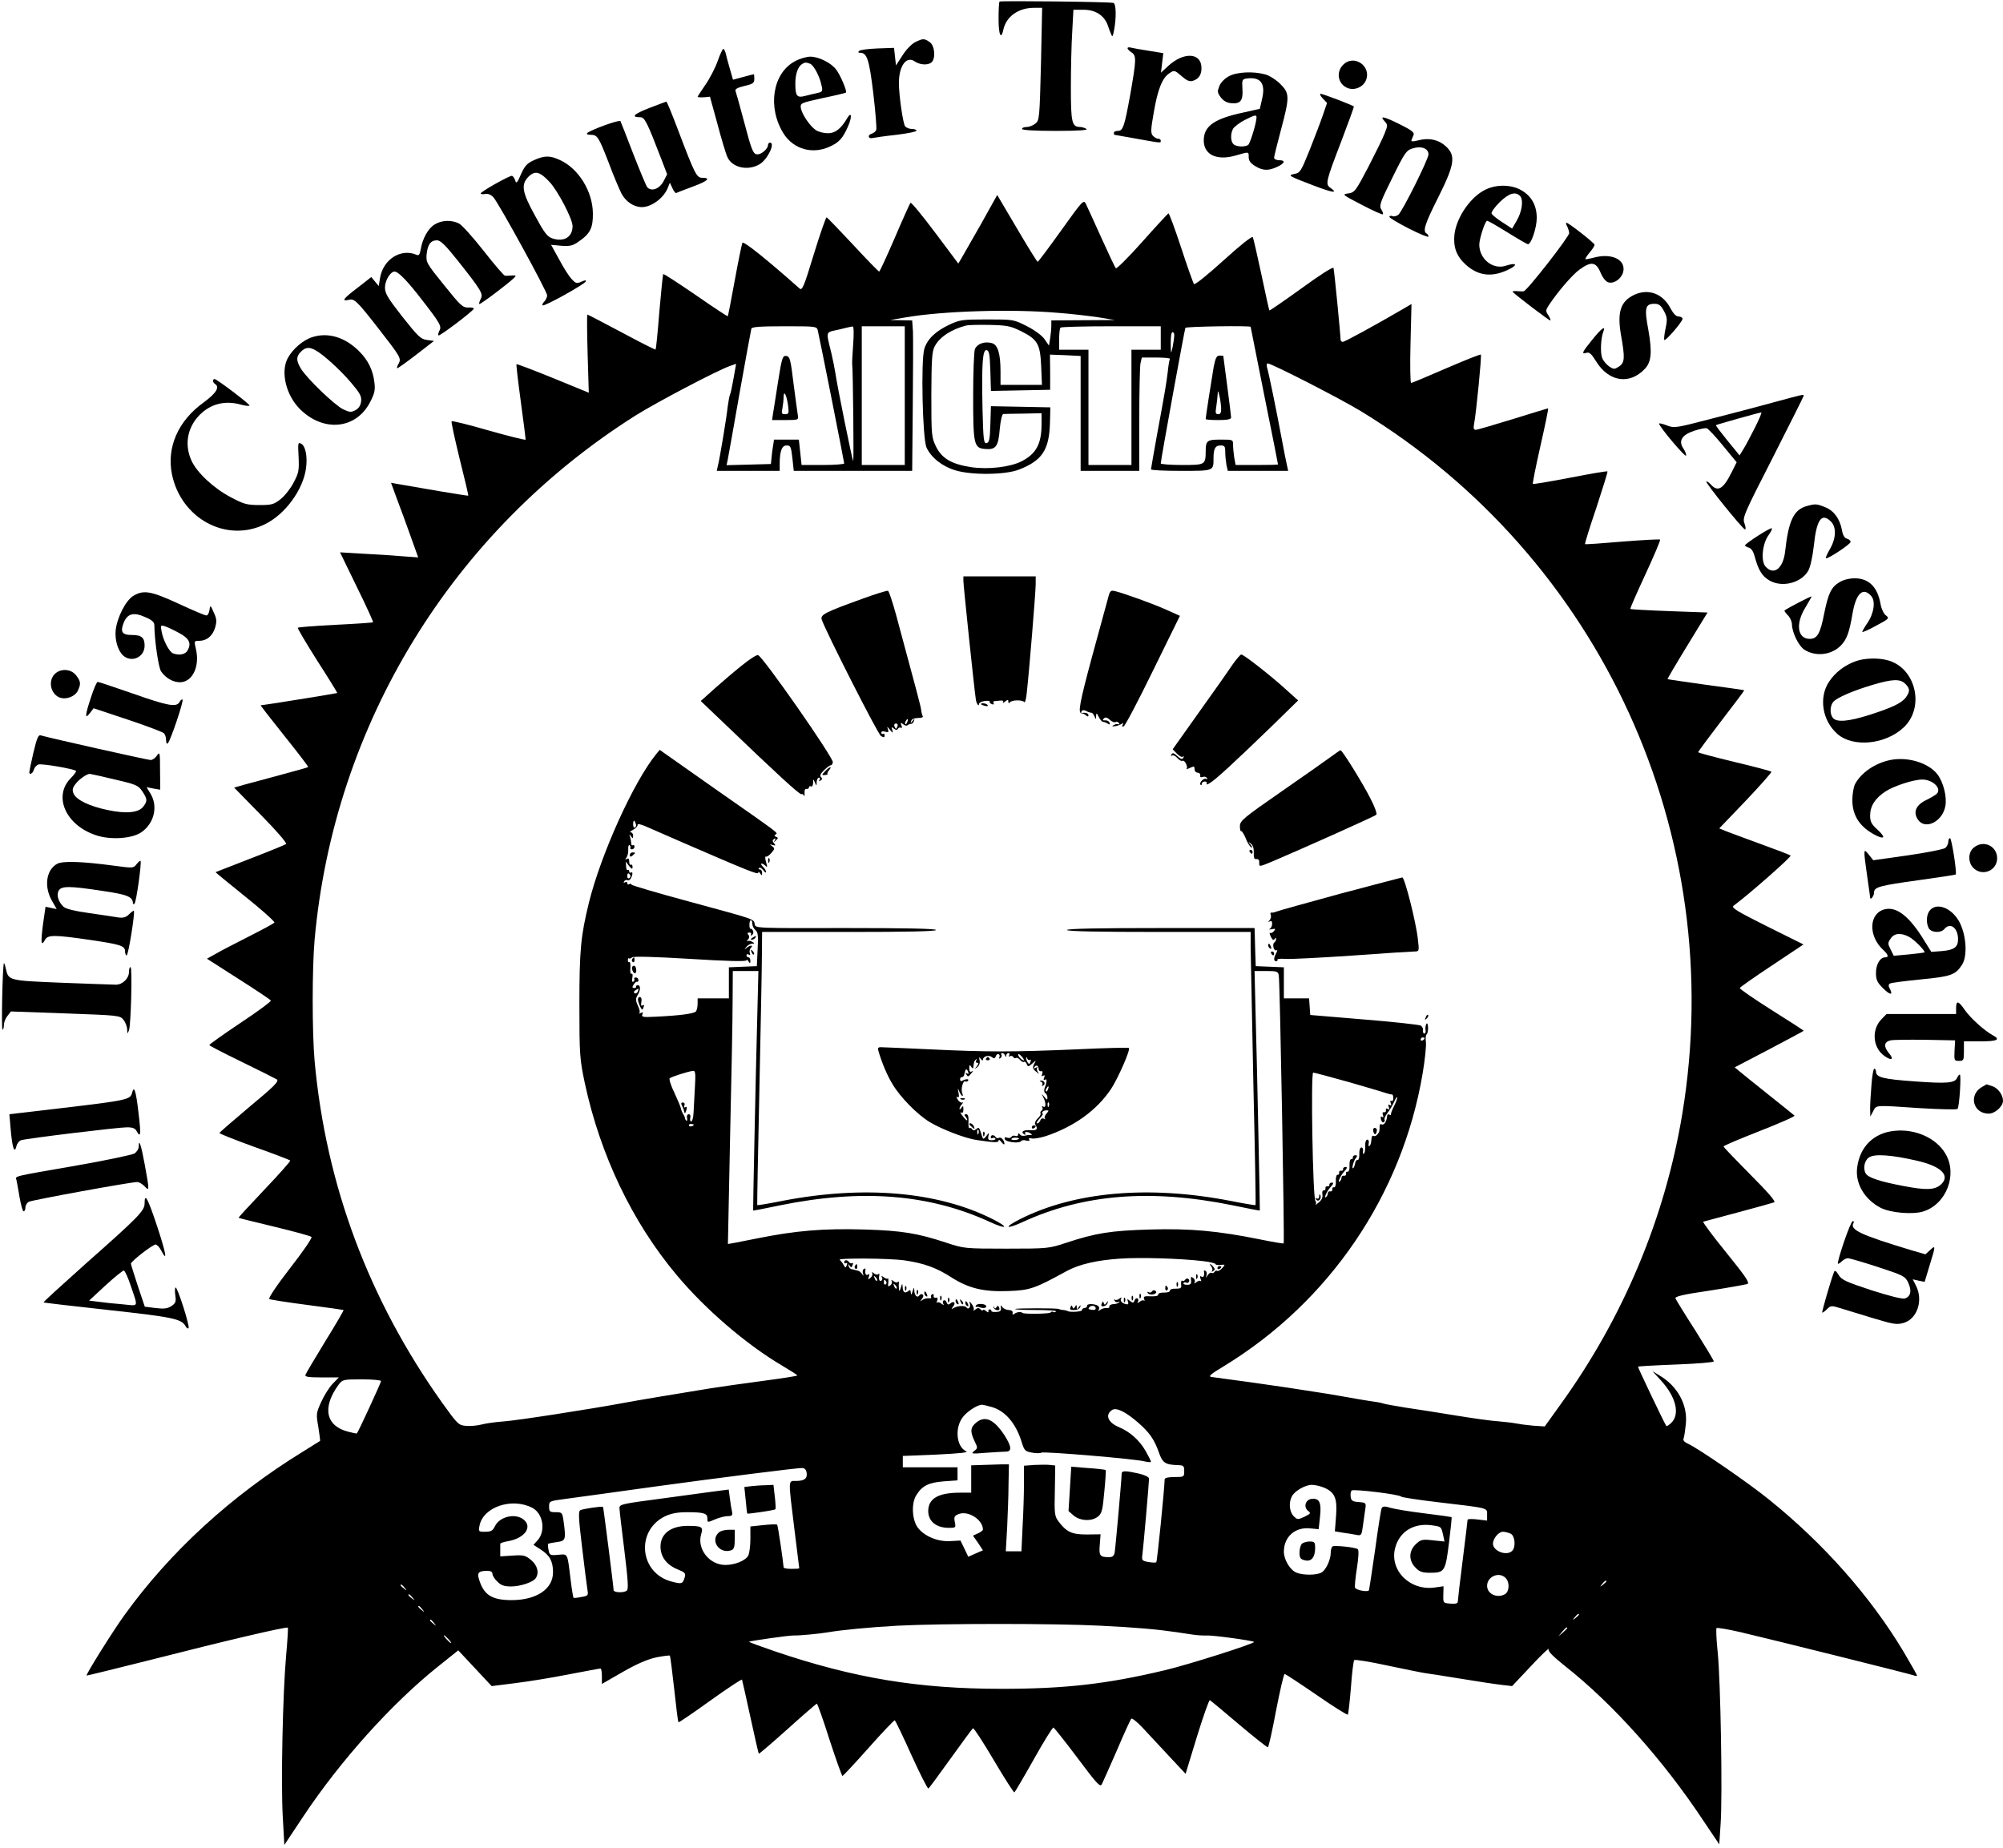 <?xml version="1.0" standalone="no"?>
<!DOCTYPE svg PUBLIC "-//W3C//DTD SVG 20010904//EN"
 "http://www.w3.org/TR/2001/REC-SVG-20010904/DTD/svg10.dtd">
<svg version="1.0" xmlns="http://www.w3.org/2000/svg"
 width="1025pt" height="946pt" viewBox="0 0 1025 946"
 preserveAspectRatio="xMidYMid meet">

<g transform="translate(0,946) scale(0.1,-0.1)"
fill="#000000" stroke="none">
<path d="M5115 9452 c-3 -3 -5 -43 -5 -89 0 -83 13 -110 25 -53 15 66 77 110
156 110 l42 0 -6 -287 c-7 -277 -8 -289 -28 -305 -12 -10 -32 -18 -45 -18 -13
0 -24 -4 -24 -10 0 -6 64 -10 173 -10 115 0 167 4 157 10 -8 5 -23 10 -32 10
-43 0 -48 23 -48 203 0 95 3 223 7 285 l6 112 53 0 c59 0 103 -28 122 -77 5
-16 13 -37 18 -48 6 -16 9 -13 15 20 12 63 11 135 -3 140 -20 6 -577 12 -583
7z"/>
<path d="M4683 9244 c-18 -9 -47 -39 -65 -68 l-33 -51 -5 45 -5 45 -85 -3
c-47 -2 -89 -7 -94 -13 -6 -6 -4 -9 5 -9 36 0 47 -34 68 -208 11 -94 18 -179
15 -187 -3 -8 -14 -17 -25 -20 -23 -8 -14 -28 9 -21 10 2 63 10 120 16 56 7
102 16 102 21 0 5 -11 9 -24 9 -13 0 -28 6 -34 13 -11 14 -32 158 -32 222 0
89 39 141 82 110 27 -18 69 -20 86 -3 21 21 15 85 -10 102 -28 20 -35 20 -75
0z"/>
<path d="M5770 9213 c0 -4 9 -14 20 -21 26 -16 25 -37 -5 -210 -31 -171 -38
-192 -65 -192 -11 0 -20 -4 -20 -10 0 -5 1 -10 3 -10 2 0 53 -9 113 -20 128
-23 124 -23 124 -10 0 6 -6 10 -14 10 -7 0 -19 7 -27 16 -11 13 -10 33 5 117
20 119 44 179 80 202 25 17 27 16 62 -14 26 -23 41 -30 57 -25 33 9 48 35 45
74 -6 71 -92 73 -168 4 l-39 -36 6 50 6 50 -74 12 c-41 6 -82 14 -91 16 -10 3
-18 2 -18 -3z"/>
<path d="M3672 9146 c-13 -36 -41 -90 -63 -121 -21 -31 -39 -58 -39 -60 0 -3
14 -4 32 -3 l31 3 38 -138 c20 -76 43 -152 50 -168 23 -57 106 -76 167 -39 41
25 81 110 52 110 -5 0 -10 -6 -10 -13 0 -18 -33 -47 -53 -47 -23 0 -30 17 -71
173 -20 75 -39 143 -42 151 -4 10 9 17 45 26 44 10 51 15 51 36 0 13 -1 24 -2
24 -2 0 -26 -6 -55 -14 l-52 -14 -15 52 c-8 28 -18 63 -21 79 -4 15 -10 27
-14 27 -3 0 -17 -29 -29 -64z"/>
<path d="M4069 9147 c-116 -61 -143 -237 -59 -371 51 -80 147 -107 235 -67 49
22 68 43 95 105 21 47 18 79 -4 42 -32 -55 -62 -78 -99 -78 -21 0 -49 7 -62
16 -31 21 -73 83 -77 115 -3 23 2 25 112 49 63 13 117 26 119 28 7 6 -29 92
-51 119 -26 34 -89 65 -131 65 -19 0 -54 -10 -78 -23z m76 -13 c19 -7 50 -65
59 -111 7 -30 5 -33 -21 -39 -15 -3 -44 -10 -63 -15 -42 -11 -50 -1 -50 64 0
48 13 85 34 99 14 9 20 10 41 2z"/>
<path d="M6872 9127 c-37 -39 -24 -99 25 -118 36 -13 78 5 93 40 30 74 -64
136 -118 78z"/>
<path d="M6289 9070 c-21 -11 -42 -32 -49 -50 -11 -28 -11 -34 7 -58 13 -18
31 -28 52 -30 48 -5 63 12 59 72 -3 47 -1 51 21 54 71 10 98 -24 80 -102 l-12
-53 -80 -18 c-153 -32 -207 -70 -207 -144 0 -73 67 -105 163 -77 70 20 67 21
67 -9 0 -18 10 -31 33 -45 39 -24 68 -25 113 -4 40 19 44 34 9 34 -14 0 -25 6
-25 13 0 6 16 71 35 142 45 169 45 187 -3 235 -21 21 -55 43 -77 49 -61 17
-145 13 -186 -9z m141 -211 c0 -27 -33 -135 -43 -141 -18 -12 -62 -9 -75 4
-15 15 -16 53 -2 79 6 10 32 30 58 44 54 27 62 29 62 14z"/>
<path d="M6769 8956 l22 -23 -22 -64 c-12 -35 -43 -116 -68 -179 -43 -106 -48
-115 -76 -120 -37 -7 -33 -10 93 -58 99 -38 133 -44 91 -14 -28 19 -25 31 56
242 36 95 65 174 63 175 -7 7 -159 65 -170 65 -6 0 -1 -11 11 -24z"/>
<path d="M3322 8907 c-79 -31 -95 -47 -46 -47 23 0 34 -21 110 -219 l28 -73
-19 -37 c-22 -39 -62 -53 -83 -29 -6 8 -38 85 -72 172 -33 87 -63 162 -65 166
-5 9 -153 -45 -170 -61 -5 -5 1 -9 17 -9 35 0 41 -9 93 -143 24 -65 54 -135
65 -157 22 -42 63 -70 105 -70 50 0 113 48 133 100 l10 25 13 -28 c7 -15 15
-26 19 -25 3 2 40 16 83 32 79 29 97 46 51 46 -29 0 -38 17 -125 247 -30 79
-56 143 -59 143 -3 -1 -42 -15 -88 -33z"/>
<path d="M7085 8840 c17 -19 17 -22 1 -62 -9 -24 -47 -101 -84 -173 -65 -124
-70 -130 -102 -135 -34 -5 -32 -6 68 -58 57 -30 106 -52 109 -49 2 3 -1 14 -9
26 -11 18 -5 36 57 161 65 132 72 141 106 151 43 13 79 -1 79 -31 0 -25 -133
-291 -154 -309 -9 -7 -23 -11 -31 -7 -8 3 -15 1 -15 -4 0 -5 45 -32 100 -60
55 -28 100 -46 100 -41 0 6 -4 13 -10 16 -20 12 -9 48 60 185 84 168 91 213
39 261 -37 34 -85 45 -140 31 -30 -8 -39 -7 -36 1 3 7 8 19 11 27 5 12 -13 25
-69 53 -85 42 -107 46 -80 17z"/>
<path d="M2732 8640 c-35 -16 -47 -29 -66 -72 -20 -46 -24 -50 -30 -30 -4 12
-12 22 -17 22 -15 0 -159 -81 -159 -90 0 -4 10 -5 23 -3 14 3 29 -3 42 -17 28
-31 275 -482 275 -502 0 -9 -7 -23 -15 -32 -8 -8 -12 -17 -8 -19 10 -6 217
109 221 123 3 7 -6 6 -23 -2 -23 -10 -29 -9 -49 13 -13 13 -42 58 -64 100
l-42 76 53 -5 c42 -3 58 0 86 20 61 41 76 71 75 146 -1 113 -74 230 -169 273
-51 24 -80 23 -133 -1z m81 -112 c43 -47 117 -189 117 -225 0 -57 -44 -83
-104 -63 -26 9 -41 29 -88 116 -67 121 -73 160 -33 200 33 32 58 26 108 -28z"/>
<path d="M7605 8491 c-77 -35 -151 -141 -162 -230 -7 -65 10 -112 57 -155 66
-60 138 -67 225 -23 45 23 33 34 -19 17 -66 -22 -136 34 -136 108 0 30 30 122
40 122 5 0 52 -27 105 -60 53 -33 100 -60 104 -60 17 0 45 85 45 134 0 65 -27
113 -80 143 -49 28 -123 30 -179 4z m175 -36 c17 -21 8 -81 -20 -127 l-22 -38
-51 33 c-28 18 -52 38 -54 44 -3 7 16 33 41 58 48 47 83 57 106 30z"/>
<path d="M5020 8313 c-46 -81 -91 -160 -100 -175 l-16 -27 -119 159 c-66 88
-122 156 -126 152 -3 -4 -40 -85 -80 -179 -41 -95 -77 -173 -80 -173 -3 0 -64
62 -134 138 -70 75 -131 138 -135 140 -3 1 -33 -83 -65 -188 -52 -171 -60
-189 -74 -176 -167 148 -286 244 -292 233 -3 -6 -21 -93 -39 -192 -18 -99 -34
-182 -36 -184 -1 -1 -75 47 -164 109 -89 61 -164 110 -166 107 -2 -2 -11 -89
-20 -193 -8 -104 -17 -191 -19 -193 -2 -2 -81 38 -174 88 -94 50 -173 91 -175
91 -3 0 -2 -90 1 -200 l6 -200 -183 75 c-101 41 -185 73 -187 71 -2 -2 8 -88
22 -191 14 -103 25 -191 25 -195 0 -4 -84 17 -187 46 -103 30 -189 51 -192 48
-3 -3 16 -89 41 -192 26 -103 46 -188 44 -189 -2 -2 -251 40 -368 61 l-27 5
30 -82 c17 -45 49 -131 70 -191 l39 -109 -82 6 c-46 4 -136 10 -201 13 l-117
7 86 -177 c48 -97 85 -179 83 -181 -2 -2 -89 -8 -192 -13 -103 -5 -190 -12
-193 -15 -3 -2 42 -78 99 -168 58 -90 104 -165 103 -166 -2 -2 -381 -63 -392
-63 -2 0 52 -70 121 -156 69 -86 124 -158 122 -160 -1 -2 -63 -19 -137 -39
-74 -20 -159 -43 -189 -51 l-53 -15 137 -140 c80 -81 134 -144 129 -149 -5 -4
-88 -38 -184 -75 -96 -38 -176 -68 -177 -69 -1 -1 68 -57 152 -125 85 -68 152
-128 149 -133 -3 -5 -63 -37 -132 -72 -70 -35 -146 -75 -170 -89 l-43 -24 161
-103 c88 -56 163 -106 166 -111 2 -5 -67 -56 -156 -115 -88 -59 -160 -110
-159 -113 0 -3 75 -42 166 -86 91 -44 172 -85 180 -90 12 -9 -16 -37 -139
-139 -84 -71 -154 -131 -155 -135 -2 -3 79 -35 178 -71 99 -35 182 -67 184
-70 2 -4 -57 -70 -132 -149 -74 -78 -134 -143 -132 -144 2 -2 85 -22 184 -46
99 -24 184 -47 189 -52 5 -4 -44 -76 -109 -159 -67 -86 -113 -155 -107 -159 5
-3 93 -17 194 -30 100 -13 184 -25 186 -26 2 -2 -40 -74 -94 -161 -53 -87 -99
-164 -101 -171 -4 -10 15 -13 83 -13 l88 0 -31 -32 c-18 -18 -44 -60 -59 -93
-26 -57 -27 -62 -15 -129 6 -38 10 -70 9 -71 -2 -1 -41 -26 -88 -55 -366 -225
-679 -512 -912 -835 -59 -81 -200 -307 -195 -311 1 -1 148 35 327 80 379 97
698 172 703 165 2 -2 -2 -67 -9 -144 -17 -192 -27 -649 -17 -824 l8 -144 97
146 c191 287 453 578 688 766 l105 84 85 -91 86 -92 119 15 c66 8 190 28 275
45 85 16 158 30 163 30 4 0 7 -18 7 -39 l0 -40 106 61 c73 42 127 65 172 75
36 7 67 11 70 9 2 -3 12 -80 22 -171 10 -91 19 -168 22 -170 2 -2 76 48 163
111 88 63 161 111 162 107 2 -5 21 -91 43 -192 22 -101 41 -185 43 -187 1 -2
68 55 147 126 80 72 147 130 150 130 3 0 33 -83 65 -185 33 -101 63 -185 66
-185 3 0 64 65 134 144 71 80 131 143 134 141 3 -2 42 -82 85 -178 44 -97 83
-174 87 -171 4 2 55 72 114 154 59 82 110 152 114 154 4 3 52 -71 107 -164 54
-92 102 -166 105 -164 3 2 48 78 99 169 51 91 96 164 101 163 4 -2 60 -72 123
-156 97 -130 116 -151 124 -135 5 10 40 88 77 173 36 85 70 159 74 163 4 4 30
-16 57 -45 27 -29 88 -94 135 -145 l86 -92 58 190 c32 104 62 188 66 187 4 -2
71 -57 148 -123 78 -66 145 -119 149 -118 4 1 23 86 42 188 20 102 39 186 44
187 4 0 77 -48 163 -107 85 -59 157 -104 160 -101 3 3 10 65 16 138 5 73 13
136 17 141 3 4 80 -8 171 -28 90 -19 178 -37 194 -39 17 -2 100 -15 185 -29
85 -14 178 -28 206 -31 l52 -6 96 102 c53 57 94 96 91 87 -4 -11 21 -36 82
-85 245 -193 504 -482 709 -792 l82 -122 7 106 c10 143 0 729 -15 877 -7 65
-9 121 -6 124 3 3 59 -6 123 -21 162 -38 864 -213 886 -221 9 -4 17 -4 17 -1
0 4 -32 59 -70 124 -170 283 -410 554 -689 778 -106 86 -361 261 -414 285 -19
9 -26 17 -21 28 3 9 8 42 11 73 10 98 -43 194 -135 248 l-36 22 43 -47 c79
-86 100 -176 51 -220 -11 -10 -21 -16 -23 -14 -17 29 -147 302 -145 304 2 2
90 7 196 11 105 4 192 11 192 16 0 5 -43 76 -95 159 -53 82 -98 156 -101 163
-4 10 36 20 173 40 98 15 185 31 195 34 13 6 -8 37 -109 162 -69 85 -121 155
-117 157 5 1 86 23 179 48 94 25 176 48 184 51 10 3 -29 49 -122 142 -75 76
-137 140 -137 144 0 4 83 39 185 79 102 40 182 75 178 79 -4 4 -64 52 -133
107 -69 55 -136 109 -149 120 l-24 20 176 92 c97 51 177 94 177 95 0 2 -74 50
-165 107 -90 57 -163 107 -162 112 1 4 75 56 164 115 l162 108 -187 93 c-152
76 -184 95 -171 105 80 59 298 251 292 257 -5 4 -73 30 -153 59 -80 29 -160
59 -178 66 l-34 14 136 142 c74 78 133 145 131 148 -2 3 -87 26 -189 50 -103
25 -186 47 -186 50 0 3 54 76 119 161 65 84 118 155 117 156 -1 1 -89 14 -196
28 -107 15 -196 28 -197 29 -1 1 44 78 101 171 l104 170 -195 7 c-108 4 -197
9 -200 11 -2 3 33 82 77 177 44 95 78 175 75 178 -2 3 -89 -2 -192 -10 -104
-9 -190 -15 -192 -13 -2 2 24 86 58 186 33 101 59 184 57 186 -2 3 -88 -12
-191 -32 -103 -20 -189 -34 -191 -32 -2 2 15 90 39 195 24 106 42 192 39 192
-2 0 -83 -25 -180 -55 -97 -30 -183 -55 -190 -55 -10 0 -13 8 -9 28 11 55 40
352 35 357 -2 3 -82 -29 -177 -70 -94 -41 -175 -75 -180 -75 -4 0 -6 91 -3
202 l5 202 -44 -26 c-146 -85 -298 -168 -308 -168 -6 0 -11 6 -11 13 0 23 -32
352 -36 365 -2 8 -65 -32 -164 -104 -89 -64 -163 -115 -164 -113 -2 2 -20 85
-41 184 -21 99 -41 185 -44 191 -4 7 -64 -41 -149 -118 -79 -72 -147 -127
-152 -122 -4 5 -34 89 -66 187 -32 97 -61 176 -65 175 -3 -2 -64 -67 -134
-146 -70 -79 -131 -139 -135 -135 -4 4 -38 76 -75 158 -37 83 -73 160 -79 173
-11 21 -18 13 -126 -138 -63 -88 -117 -160 -120 -160 -3 0 -51 77 -106 171
l-101 171 -83 -149z m392 -454 c68 -5 161 -16 208 -23 l85 -14 -162 -1 -163
-1 0 -27 c0 -16 -3 -45 -6 -65 l-6 -37 -22 32 c-13 19 -49 46 -90 67 -69 35
-69 35 -205 35 -125 0 -140 -2 -191 -26 -73 -34 -115 -75 -130 -125 -18 -61
-9 -457 11 -504 23 -51 80 -97 147 -117 83 -26 259 -24 328 4 117 46 153 100
157 238 l2 80 -152 3 -152 3 -3 -93 c-2 -76 -6 -93 -19 -96 -15 -3 -17 16 -21
169 -5 238 0 311 21 307 13 -3 16 -20 19 -106 l3 -103 152 3 151 3 0 90 -1 90
79 -3 78 -4 0 -294 0 -294 150 0 150 0 0 259 c0 142 3 273 6 290 l7 31 74 0
c41 0 72 -3 70 -7 -3 -5 -8 -34 -11 -65 -8 -64 -13 -96 -56 -328 -16 -91 -30
-168 -30 -172 0 -5 69 -8 154 -8 169 0 166 -1 166 65 0 49 9 65 36 65 21 0 24
-5 24 -34 0 -18 3 -48 6 -65 l7 -31 154 0 155 0 -5 23 c-3 12 -18 85 -32 162
-25 133 -61 310 -72 348 -2 9 0 17 4 17 20 0 375 -182 478 -245 1229 -749
1879 -2172 1644 -3595 -88 -532 -301 -1042 -623 -1488 l-81 -113 -60 4 c-33 3
-71 8 -85 11 -14 3 -54 8 -90 11 -36 2 -135 16 -220 30 -85 14 -200 32 -255
40 -55 9 -107 18 -115 21 -8 3 -31 8 -50 10 -19 3 -73 11 -120 20 -47 8 -96
17 -110 19 -183 29 -251 39 -400 60 -96 13 -186 25 -199 27 -20 2 -9 13 63 56
540 330 911 876 1016 1497 12 70 19 142 17 161 -3 19 -1 36 3 39 5 3 8 19 8
36 -1 18 -4 25 -9 18 -4 -7 -6 -21 -4 -31 2 -10 -1 -18 -6 -18 -5 0 -9 7 -7
16 2 9 -4 20 -12 25 -8 4 -139 19 -290 31 l-275 23 -3 43 -3 42 -65 0 -64 0 0
80 0 79 -72 3 -72 3 -1 30 c-1 17 -2 60 -3 98 l-2 67 -480 0 c-313 0 -480 -3
-480 -10 0 -7 163 -10 470 -10 l470 0 0 -82 c1 -46 7 -360 14 -698 8 -338 13
-616 11 -618 -1 -2 -61 8 -131 22 -415 80 -795 47 -1074 -94 -85 -43 -75 -55
13 -15 310 143 655 171 1074 86 76 -16 139 -28 140 -27 1 1 -14 745 -22 1019
l-5 207 60 0 c54 0 60 -2 64 -22 6 -29 30 -1368 25 -1372 -2 -2 -56 7 -119 20
-218 44 -358 57 -565 51 -203 -6 -277 -18 -429 -68 -88 -29 -92 -30 -306 -30
-214 0 -218 1 -306 30 -149 49 -226 62 -420 68 -210 6 -350 -5 -557 -47 -78
-16 -142 -28 -142 -27 0 1 5 245 11 542 7 297 13 611 13 698 l1 157 65 0 66 0
-6 -242 c-8 -296 -22 -983 -21 -984 1 -1 63 11 139 27 419 85 764 57 1074 -86
88 -40 98 -28 13 15 -279 141 -659 174 -1074 94 -70 -14 -129 -24 -131 -22 -1
2 4 269 11 593 7 325 13 638 13 698 l1 107 445 0 c296 0 445 3 445 10 0 7
-155 10 -462 10 -463 -1 -463 -1 -466 20 -4 27 5 23 -337 116 -159 43 -292 82
-293 86 -2 5 -8 6 -13 2 -5 -3 -9 0 -9 6 0 6 -5 8 -12 4 -7 -4 -8 -3 -4 5 4 6
11 9 16 6 5 -3 12 0 17 7 11 19 13 39 2 32 -5 -3 -9 0 -9 6 0 6 -3 9 -7 7 -5
-3 -9 6 -9 19 l-2 24 17 -22 c14 -17 18 -18 18 -5 0 9 -4 14 -9 11 -4 -3 -8 4
-8 16 0 14 -4 19 -12 14 -10 -6 -10 -4 -2 7 6 8 10 26 9 41 -1 15 2 25 7 22 4
-3 6 -9 4 -13 -3 -4 1 -8 8 -8 7 0 13 6 13 13 0 7 -4 11 -9 8 -4 -3 -8 1 -8
10 0 8 -3 23 -6 33 -5 15 -4 15 5 3 9 -13 11 -13 11 3 0 9 -6 17 -12 17 -7 0
-2 6 12 13 14 8 24 19 23 25 -2 7 14 4 40 -7 23 -10 112 -49 197 -86 325 -141
380 -163 380 -152 0 7 5 5 10 -3 8 -13 10 -12 10 3 0 9 -5 17 -12 17 -6 0 -8
3 -4 7 4 5 14 -1 22 -11 8 -11 14 -15 14 -9 0 7 -7 19 -16 27 -8 9 -12 16 -7
16 5 0 14 -5 21 -12 9 -9 10 -4 2 20 -5 18 -5 30 -1 28 4 -3 17 5 28 18 18 21
19 24 4 35 -14 11 -14 11 3 6 15 -4 17 -3 7 9 -9 11 -9 16 0 22 8 5 10 3 4 -7
-7 -12 -6 -12 6 0 12 11 12 14 0 18 -9 4 -10 8 -2 12 13 9 30 -4 -319 240
l-274 193 -19 -23 c-115 -142 -281 -509 -343 -758 -42 -172 -49 -242 -49 -526
0 -257 2 -276 28 -400 79 -367 242 -709 469 -980 146 -175 356 -356 541 -465
42 -25 77 -47 77 -50 0 -3 -80 -15 -177 -28 -98 -13 -218 -30 -268 -38 -161
-26 -389 -64 -440 -74 -166 -31 -552 -91 -615 -95 -41 -3 -93 -10 -115 -16
-23 -6 -59 -9 -80 -7 -38 3 -43 8 -120 115 -377 529 -597 1116 -655 1753 -13
147 -13 472 0 620 99 1102 705 2092 1645 2685 107 67 419 231 481 252 l31 11
-13 -74 c-7 -41 -15 -78 -18 -83 -3 -5 -8 -33 -12 -62 -6 -57 -41 -269 -51
-306 l-5 -23 161 0 161 0 0 34 c0 67 11 96 35 96 21 0 23 -6 30 -65 l7 -65
303 0 303 0 3 328 c2 180 2 353 1 385 l-4 57 -56 1 -57 1 82 14 c193 33 546
43 775 23z m-187 -94 c85 -43 98 -65 103 -180 l4 -95 -106 0 -106 0 0 68 c0
93 -14 138 -45 146 -38 10 -75 -4 -86 -31 -5 -13 -9 -122 -9 -241 0 -247 4
-265 60 -270 56 -5 69 12 76 101 4 44 12 77 18 78 6 0 53 2 104 2 l92 2 0 -55
c0 -102 -27 -152 -102 -191 -59 -30 -172 -43 -259 -30 -101 16 -148 44 -179
105 -23 48 -24 57 -24 265 1 182 3 221 17 248 25 48 86 88 162 107 11 3 65 4
120 3 89 -2 107 -6 160 -32z m-1040 3 c10 -41 135 -672 135 -680 0 -4 -49 -8
-109 -8 l-109 0 -7 65 -7 65 -63 0 -64 0 -5 -32 c-3 -18 -7 -46 -8 -63 l-3
-30 -113 -3 -114 -3 6 28 c3 15 31 170 61 343 31 173 58 321 60 328 3 9 46 12
169 12 163 0 166 0 171 -22z m181 -70 c-4 -51 -6 -97 -5 -103 4 -22 9 -499 5
-495 -5 6 -82 385 -91 450 -4 25 -13 70 -20 100 -29 120 -33 107 37 123 35 9
67 16 72 16 5 1 6 -38 2 -91z m264 -263 l0 -355 -110 0 -110 0 0 355 0 355
110 0 110 0 0 -355z m1310 295 l0 -60 -75 0 -75 0 0 -295 0 -295 -110 0 -110
0 0 295 0 295 -75 0 -75 0 0 53 c0 30 3 57 7 60 3 4 120 7 260 7 l253 0 0 -60z
m460 57 c0 -2 32 -160 70 -352 39 -192 70 -350 70 -352 0 -2 -49 -3 -109 -3
l-108 0 -7 38 c-3 20 -6 49 -6 65 0 27 -1 27 -64 27 -69 0 -76 -6 -76 -58 -1
-71 -1 -72 -121 -72 -60 0 -109 4 -109 8 0 18 122 686 126 694 5 7 334 12 334
5z m-391 -44 c0 -10 -4 -36 -8 -58 -9 -40 -9 -39 -10 18 0 32 3 57 9 57 6 0
10 -8 9 -17z m-2756 -2498 c4 -8 2 -17 -3 -20 -6 -4 -10 3 -10 14 0 25 6 27
13 6z m-28 -264 c3 -5 1 -12 -5 -16 -5 -3 -10 1 -10 9 0 18 6 21 15 7z m625
-250 c0 -10 7 -24 16 -32 13 -10 15 -29 11 -98 l-4 -86 -71 -3 -72 -3 0 -79 0
-80 -80 0 -80 0 0 -27 c0 -16 -4 -33 -8 -39 -7 -12 -82 -22 -209 -28 -61 -3
-71 -2 -66 12 5 11 3 13 -8 7 -8 -4 -11 -5 -7 0 4 4 1 19 -6 34 -14 29 -14 40
-3 58 15 23 16 50 2 50 -8 0 -12 -3 -10 -7 2 -4 -2 -7 -9 -7 -11 0 -12 4 -3
18 6 10 14 16 17 14 4 -2 7 2 7 9 0 7 -6 13 -13 13 -7 0 -11 -4 -8 -8 2 -4 0
-10 -5 -14 -6 -3 -8 6 -5 21 3 14 1 23 -5 20 -5 -3 -7 10 -5 29 1 20 -1 33 -5
31 -4 -3 -8 1 -8 9 0 8 3 13 5 10 3 -3 10 -1 17 5 7 6 116 3 298 -8 191 -12
287 -14 287 -7 0 5 5 3 10 -5 8 -13 10 -12 10 3 0 9 -4 17 -10 17 -5 0 -10 5
-10 11 0 5 5 7 12 3 7 -5 9 -2 5 8 -3 9 0 21 6 27 15 15 -5 14 -23 -1 -12 -11
-12 -10 -1 5 7 9 21 17 30 17 13 0 14 2 1 9 -8 6 -19 7 -25 4 -5 -3 -4 0 2 7
8 9 9 18 3 25 -7 8 -5 12 5 12 8 0 11 -5 8 -10 -3 -6 -1 -7 5 -3 6 4 9 13 6
21 -4 8 -9 13 -13 11 -3 -2 -6 7 -6 20 0 13 3 24 8 24 4 0 7 -8 7 -19z m-586
-346 c-4 -8 -11 -12 -16 -9 -6 4 -5 10 3 15 19 12 19 11 13 -6z m4026 -239 c0
-3 -4 -8 -10 -11 -5 -3 -10 -1 -10 4 0 6 5 11 10 11 6 0 10 -2 10 -4z m-3734
-253 c-3 -49 -6 -107 -7 -130 -1 -24 -7 -43 -12 -43 -5 0 -7 8 -5 18 3 11 0
19 -7 19 -8 0 -12 -9 -9 -20 2 -11 0 -16 -4 -13 -4 4 -7 11 -7 14 0 4 -5 14
-10 22 -5 8 -10 21 -11 28 -1 7 -16 42 -33 79 -18 36 -28 70 -24 74 9 8 100
37 121 38 11 1 12 -18 8 -86z m3352 27 c97 -28 184 -54 192 -57 8 -3 18 -5 23
-5 4 1 7 -7 7 -19 0 -11 -4 -17 -10 -14 -6 4 -7 -1 -3 -11 4 -12 3 -15 -5 -10
-8 5 -10 1 -5 -10 4 -12 3 -15 -6 -10 -7 5 -10 2 -9 -6 2 -7 -2 -12 -9 -11 -8
2 -10 -4 -6 -14 4 -10 2 -14 -4 -10 -7 5 -9 0 -6 -13 3 -11 9 -17 14 -14 5 3
7 9 4 14 -2 4 4 19 15 33 11 14 27 41 35 59 8 18 14 27 15 20 0 -7 -8 -27 -17
-45 -9 -18 -16 -36 -15 -40 1 -5 -2 -6 -8 -2 -5 3 -11 1 -11 -4 -3 -21 -4 -26
-12 -39 -5 -7 -13 -10 -18 -7 -5 4 -9 -1 -9 -9 0 -26 -1 -30 -12 -43 -6 -7
-14 -10 -19 -7 -5 3 -10 -2 -10 -10 -3 -29 -4 -34 -11 -42 -4 -3 -6 2 -4 13 3
11 -1 20 -7 20 -7 0 -12 -14 -11 -34 1 -18 -2 -35 -7 -38 -4 -3 -6 3 -4 13 2
10 -2 19 -8 19 -7 0 -12 -14 -11 -33 1 -18 -3 -32 -8 -31 -6 1 -12 -6 -13 -16
-2 -11 -6 -22 -9 -25 -12 -11 0 36 12 50 9 12 9 15 -3 15 -7 0 -13 -5 -12 -11
1 -6 -3 -10 -8 -9 -6 1 -10 -14 -9 -32 1 -21 -3 -33 -10 -32 -6 1 -10 -4 -8
-11 1 -6 -3 -11 -10 -10 -7 2 -12 -2 -13 -9 0 -6 -3 -14 -7 -18 -18 -18 1 28
20 48 16 17 18 24 8 24 -8 0 -14 -5 -13 -11 1 -6 -4 -10 -10 -8 -7 1 -12 -4
-10 -10 1 -7 -3 -12 -8 -11 -6 1 -10 -14 -9 -32 1 -21 -3 -33 -10 -32 -6 1
-10 -4 -8 -11 1 -6 -3 -11 -10 -10 -7 2 -12 -2 -13 -9 0 -6 -3 -14 -7 -18 -18
-18 1 28 20 48 16 17 18 24 8 24 -8 0 -14 -5 -13 -11 1 -6 -4 -10 -10 -8 -7 1
-12 -4 -10 -10 1 -7 -3 -12 -9 -11 -6 1 -9 -8 -7 -20 3 -15 -3 -29 -19 -42
-13 -11 -20 -16 -16 -11 4 5 4 14 -1 20 -13 17 -24 656 -11 656 6 0 91 -23
188 -50z m-3358 -216 c0 -8 -19 -13 -24 -6 -3 5 1 9 9 9 8 0 15 -2 15 -3z
m2608 -699 c34 -4 62 -11 62 -15 0 -4 12 -6 26 -4 25 2 25 2 8 -17 -9 -10 -20
-16 -25 -14 -4 3 -10 1 -14 -5 -4 -6 -10 -8 -15 -5 -5 3 -14 -3 -20 -12 -10
-16 -11 -16 -6 -1 3 10 1 20 -5 23 -5 4 -9 3 -8 -2 4 -21 -2 -34 -13 -27 -8 5
-9 2 -4 -12 4 -10 4 -15 0 -11 -4 4 -14 1 -22 -6 -10 -7 -13 -8 -9 -1 4 7 1
17 -7 23 -11 9 -13 6 -11 -12 2 -18 -2 -23 -20 -23 -13 0 -21 4 -19 8 3 5 9 6
14 3 5 -3 11 -1 14 4 4 5 2 12 -3 15 -5 4 -12 2 -16 -4 -4 -6 -10 -8 -15 -5
-4 3 -7 -5 -6 -18 3 -20 -1 -23 -28 -23 -17 1 -30 -4 -29 -10 1 -6 -13 -10
-30 -10 -18 1 -31 -4 -30 -10 1 -7 -14 -10 -38 -9 -33 2 -39 -1 -34 -14 3 -8
3 -12 -1 -8 -4 4 -14 1 -22 -6 -11 -8 -14 -8 -9 0 4 6 3 14 -2 17 -5 3 -12 -1
-15 -10 -5 -14 -9 -14 -23 -3 -15 12 -16 12 -11 -3 4 -9 2 -15 -5 -14 -23 3
-37 17 -30 29 5 8 2 8 -9 0 -8 -7 -19 -9 -23 -5 -5 4 -5 1 -1 -6 4 -7 13 -9
19 -6 7 4 8 3 4 -2 -5 -5 -18 -9 -30 -9 -12 -1 -21 -6 -20 -12 1 -6 -5 -10
-15 -8 -9 1 -23 -3 -31 -9 -11 -8 -13 -8 -8 1 4 6 2 15 -5 20 -19 11 -57 11
-55 -1 1 -5 -5 -10 -13 -11 -8 0 -14 -6 -13 -11 1 -8 -66 -12 -74 -4 -2 1 -12
4 -23 5 -11 1 -21 4 -22 5 -6 5 -220 5 -223 0 -2 -3 45 -5 105 -5 60 0 106 -3
104 -7 -3 -5 -9 -6 -14 -3 -5 3 -11 2 -14 -3 -4 -7 -137 -9 -143 -2 -8 7 -30
5 -41 -4 -9 -7 -12 -5 -10 4 2 9 -6 14 -20 15 -12 0 -27 7 -33 15 -8 12 -9 12
-7 -4 2 -15 -3 -20 -24 -21 -15 -1 -26 1 -25 6 1 4 -2 7 -8 7 -5 0 -9 -5 -7
-11 2 -6 -4 -5 -12 3 -9 7 -16 9 -16 4 0 -4 -5 -3 -12 4 -9 9 -15 9 -27 -1 -8
-6 -12 -7 -9 -2 4 6 -1 19 -9 30 -12 16 -14 16 -10 3 6 -18 -8 -34 -17 -20 -7
11 -46 9 -66 -3 -12 -7 -13 -6 -3 7 16 18 5 32 -13 17 -10 -9 -15 -7 -20 5 -3
9 -10 13 -15 10 -5 -3 -6 -11 -2 -17 5 -8 2 -8 -9 0 -8 7 -18 10 -22 6 -4 -4
-4 1 0 10 4 12 2 17 -7 15 -8 -2 -13 3 -11 10 1 8 -2 11 -8 7 -6 -3 -8 -10 -5
-15 3 -4 -3 -7 -12 -5 -10 1 -25 -3 -33 -9 -13 -9 -13 -9 -2 6 8 10 9 19 3 22
-5 4 -12 2 -16 -4 -10 -15 -25 -2 -26 23 -1 20 -2 20 -9 -3 -6 -19 -8 -20 -9
-6 -1 14 -4 16 -14 7 -17 -13 -27 -5 -28 23 -1 18 -2 18 -9 -4 -7 -22 -8 -22
-10 -5 -1 11 -1 25 0 30 1 6 -2 7 -6 3 -4 -4 -14 -2 -22 5 -10 7 -13 8 -9 1 4
-7 1 -17 -7 -23 -11 -9 -13 -6 -10 15 1 14 0 23 -3 20 -4 -3 -13 0 -21 7 -11
8 -14 8 -9 0 4 -6 3 -14 -3 -18 -10 -6 -15 9 -10 30 1 6 -2 7 -6 3 -4 -4 -14
-2 -22 5 -10 7 -13 8 -9 1 4 -7 0 -17 -8 -24 -13 -11 -14 -10 -9 5 5 13 4 16
-4 11 -11 -7 -17 6 -13 27 1 5 -3 6 -8 2 -6 -3 -8 -13 -5 -23 5 -14 4 -15 -5
-2 -6 8 -15 16 -21 16 -5 1 -12 3 -15 4 -3 1 -10 3 -17 4 -6 0 -13 8 -15 16
-4 12 -3 12 5 2 7 -11 10 -11 15 3 4 9 3 13 -2 10 -5 -3 -12 -1 -16 5 -8 13
-25 13 -25 -1 0 -5 4 -7 10 -4 6 4 7 -1 3 -11 -5 -15 -7 -14 -16 2 -6 11 -15
22 -20 25 -16 11 255 9 331 -2 99 -14 165 -38 239 -86 89 -57 166 -76 294 -71
110 4 133 12 299 103 63 34 153 55 273 63 102 7 308 1 425 -13z m-1670 -100
c-3 -3 -9 2 -12 12 -6 14 -5 15 5 6 7 -7 10 -15 7 -18z m47 -4 c3 -5 2 -12 -3
-15 -5 -3 -9 1 -9 9 0 17 3 19 12 6z m53 -36 c-3 -3 -9 2 -12 12 -6 14 -5 15
5 6 7 -7 10 -15 7 -18z m1019 -101 c0 -10 -10 -11 -35 -5 -2 1 -1 5 2 9 8 13
33 10 33 -4z m-3657 -373 c0 -7 -117 -262 -124 -268 -1 -1 -21 3 -44 9 -115
29 -135 124 -49 241 20 26 23 27 119 27 54 0 98 -4 98 -9z m3123 -132 c71 -19
128 -86 157 -186 12 -37 17 -42 51 -48 21 -4 43 -4 48 0 12 7 482 -32 529 -45
17 -4 32 -5 32 -2 0 4 -13 30 -29 58 -31 53 -79 96 -134 119 -58 24 -74 64
-35 89 22 13 70 -11 134 -67 57 -50 81 -85 104 -150 19 -55 33 -64 98 -66 29
-1 32 -4 32 -31 0 -29 -1 -30 -50 -30 -33 0 -50 -4 -50 -12 -2 -57 -38 -420
-43 -424 -3 -3 -21 -2 -40 1 -33 6 -35 9 -31 38 5 37 34 368 34 389 0 8 -20
18 -53 26 -67 15 -87 15 -87 0 0 -26 -32 -384 -36 -405 -3 -16 -11 -23 -28
-23 -48 0 -53 7 -48 64 l4 53 -71 -1 c-77 0 -104 13 -145 68 -19 25 -21 40
-18 156 l2 129 -27 3 c-16 2 -52 1 -80 0 l-53 -4 0 -91 c0 -51 -3 -149 -7
-219 l-6 -128 -40 0 -40 0 7 123 c3 67 7 167 7 222 l2 100 -37 0 c-20 -1 -63
-2 -96 -3 l-60 -2 0 -70 0 -70 -57 0 c-112 0 -163 -30 -163 -95 1 -52 41 -85
106 -85 35 0 36 1 30 30 -5 27 -2 32 21 41 49 18 123 -30 123 -80 0 -4 -11
-13 -25 -19 l-26 -12 26 -37 25 -38 -37 -16 -38 -17 -20 42 -20 41 -55 -3
c-64 -3 -131 26 -164 70 -29 40 -33 124 -7 165 30 49 64 65 141 71 l70 5 0 33
0 34 -140 0 -140 0 0 29 0 29 173 7 c123 6 166 11 151 17 -48 22 -59 113 -21
169 20 31 77 69 102 69 6 0 27 -5 48 -11z m-945 -338 c4 -29 -12 -41 -55 -41
-40 0 -40 14 -8 -245 14 -110 25 -201 25 -202 0 -2 -18 -3 -40 -3 -22 0 -40 3
-40 8 -2 29 -29 215 -33 218 -2 3 -34 2 -71 -2 l-66 -7 0 -64 c0 -35 -5 -73
-11 -85 -14 -26 -68 -48 -117 -48 -82 0 -146 82 -124 157 12 38 4 43 -69 43
-86 0 -139 -40 -139 -106 0 -53 32 -95 91 -118 34 -14 39 -19 33 -39 -10 -34
-15 -36 -67 -22 -164 42 -186 260 -34 334 32 15 63 21 114 21 84 0 103 -6 103
-31 0 -23 -1 -23 43 -4 20 8 48 15 62 15 21 0 25 4 21 23 -3 12 -8 43 -11 68
l-6 45 -92 -12 c-51 -7 -160 -22 -243 -33 -211 -28 -224 -30 -224 -50 0 -9 11
-106 25 -216 19 -155 22 -201 12 -207 -18 -12 -67 -9 -67 3 0 17 -52 424 -54
426 -5 5 -105 -10 -117 -17 -10 -7 -8 -44 10 -192 12 -101 24 -197 27 -214 5
-30 4 -32 -31 -38 -20 -4 -39 -6 -40 -4 -2 2 -9 44 -15 93 -17 139 -13 131
-63 127 -42 -4 -45 -2 -50 25 -3 15 -4 30 -2 31 2 2 22 6 44 9 46 6 48 12 35
107 -6 44 -8 46 -40 46 -31 0 -34 3 -34 29 0 28 1 28 83 39 95 13 250 34 457
63 313 43 736 97 755 95 13 0 21 -9 23 -25z m2647 -75 c56 -24 69 -54 62 -146
l-6 -78 42 -7 c23 -3 54 -8 68 -11 25 -5 27 -2 33 43 4 26 9 65 12 85 6 36 5
37 -33 40 -31 2 -39 7 -41 27 -2 13 0 27 5 32 9 9 245 -20 253 -31 3 -4 88
-17 190 -29 264 -31 250 -28 250 -64 l0 -30 -50 6 c-27 3 -50 3 -50 -2 0 -4
-11 -97 -25 -207 -14 -109 -25 -205 -25 -212 0 -9 -12 -12 -37 -10 -38 3 -38
3 -37 46 l1 43 -42 -6 c-129 -20 -237 88 -205 204 22 82 95 127 187 114 49 -7
48 -6 58 -50 l7 -33 -59 6 c-53 6 -62 4 -85 -17 -40 -36 -41 -87 -3 -124 19
-20 34 -25 73 -25 75 0 79 7 97 154 9 71 15 130 13 131 -2 1 -64 10 -138 19
-74 9 -152 22 -173 28 -29 9 -40 9 -46 0 -4 -7 -19 -103 -34 -214 -16 -111
-30 -204 -32 -208 -6 -10 -66 1 -71 14 -2 6 2 52 10 101 9 58 10 92 4 96 -15
10 -118 20 -129 14 -5 -4 -9 -17 -9 -31 0 -37 -25 -91 -48 -103 -26 -14 -92
-14 -126 -1 -33 12 -66 66 -66 108 0 77 59 128 136 119 l42 -4 7 64 c8 73 -3
96 -44 91 -31 -4 -42 -43 -16 -62 14 -10 12 -14 -19 -29 -35 -16 -37 -16 -56
3 -22 22 -26 70 -9 101 14 28 69 59 102 59 15 0 43 -6 62 -14z m-4052 -103
c57 -29 71 -121 27 -168 l-20 -22 37 -24 c46 -29 63 -61 63 -116 0 -86 -83
-142 -210 -143 -105 0 -146 27 -170 111 -9 30 1 39 46 39 15 0 24 -6 24 -15 0
-9 11 -27 25 -40 18 -19 35 -25 70 -25 48 0 114 22 127 43 18 28 8 65 -24 92
-29 24 -38 27 -95 23 l-63 -4 0 28 c0 15 0 31 0 36 -1 4 18 10 41 14 84 15
125 72 79 110 -43 35 -124 16 -148 -35 -11 -22 -20 -27 -49 -27 -35 0 -35 1
-29 32 19 95 165 144 269 91z m5008 -133 c22 -12 27 -68 7 -88 -28 -28 -98 -1
-98 37 0 26 29 61 51 61 11 0 29 -5 40 -10z m-27 -226 c23 -22 20 -71 -3 -84
-41 -22 -91 2 -91 43 0 48 61 74 94 41z m516 -18 c0 -2 -8 -10 -17 -17 -16
-13 -17 -12 -4 4 13 16 21 21 21 13z m-6149 -33 c13 -16 12 -17 -3 -4 -10 7
-18 15 -18 17 0 8 8 3 21 -13z m40 -50 c13 -16 12 -17 -3 -4 -10 7 -18 15 -18
17 0 8 8 3 21 -13z m50 -60 c13 -16 12 -17 -3 -4 -17 13 -22 21 -14 21 2 0 10
-8 17 -17z m5919 -27 c0 -2 -8 -10 -17 -17 -16 -13 -17 -12 -4 4 13 16 21 21
21 13z m-5859 -43 c13 -16 12 -17 -3 -4 -17 13 -22 21 -14 21 2 0 10 -8 17
-17z m3411 -14 c185 -9 293 -19 388 -33 19 -3 55 -8 80 -12 25 -4 59 -6 75 -5
29 2 236 -26 242 -33 8 -7 -337 -117 -457 -145 -297 -71 -513 -95 -835 -95
-426 0 -755 55 -1157 191 -76 26 -136 48 -135 50 5 4 205 33 229 32 28 -1 132
9 173 16 69 12 212 26 356 34 229 12 810 12 1041 0z m2388 -12 c0 -2 -10 -12
-22 -23 l-23 -19 19 23 c18 21 26 27 26 19z m-5725 -57 c10 -11 16 -20 13 -20
-3 0 -13 9 -23 20 -10 11 -16 20 -13 20 3 0 13 -9 23 -20z"/>
<path d="M4930 6486 c0 -21 56 -559 64 -608 3 -20 16 -37 16 -21 0 6 13 13 29
15 17 2 28 1 26 -3 -3 -4 2 -10 11 -13 8 -3 12 -2 9 4 -3 6 -3 10 2 11 4 0 18
2 30 3 14 2 20 -2 16 -8 -4 -6 1 -5 10 3 14 11 17 11 17 0 0 -9 3 -10 8 -4 9
13 65 14 74 1 3 -5 9 15 12 45 12 104 46 519 46 559 l0 40 -185 0 -185 0 0
-24z"/>
<path d="M4415 6396 c-191 -69 -218 -82 -210 -107 19 -58 287 -586 303 -596
15 -9 19 -8 19 3 0 7 -4 11 -9 8 -4 -3 -8 0 -8 6 0 7 8 9 20 5 16 -5 19 -3 14
12 -6 16 -5 16 10 -2 16 -19 17 -19 12 -1 -5 15 -4 17 8 7 10 -8 16 -9 21 -1
3 6 11 8 16 5 5 -4 6 2 2 12 -6 15 -4 16 9 6 8 -7 18 -9 22 -5 4 4 13 7 19 7
5 0 12 7 14 15 4 13 3 13 -7 0 -10 -13 -11 -13 -7 0 2 9 16 15 34 15 18 0 29
4 25 9 -3 6 -7 20 -8 32 -2 19 -25 104 -129 489 -18 65 -36 120 -41 121 -5 2
-63 -16 -129 -40z m228 -631 c-3 -9 -8 -14 -10 -11 -3 3 -2 9 2 15 9 16 15 13
8 -4z m-50 -22 c-3 -7 -6 -13 -8 -13 -2 0 -5 6 -8 13 -3 8 1 14 8 14 7 0 11
-6 8 -14z"/>
<path d="M5670 6398 c-7 -24 -42 -156 -80 -293 -66 -245 -75 -295 -55 -296 6
0 16 -5 23 -11 8 -7 12 -7 12 1 0 10 -14 15 -33 12 -5 -1 -6 3 -2 9 4 6 13 7
23 1 9 -5 21 -9 27 -9 5 0 12 -9 16 -19 7 -17 8 -16 8 2 1 18 3 17 14 -5 7
-14 17 -25 22 -25 6 0 16 -4 24 -9 10 -6 12 -5 9 5 -3 8 -13 13 -23 12 -12 -1
-14 2 -6 10 7 7 16 6 30 -7 11 -10 24 -15 30 -12 5 4 13 1 17 -5 4 -7 3 -9 -2
-6 -6 3 -16 1 -24 -4 -12 -7 -11 -8 5 -6 11 1 26 7 34 11 10 7 12 5 6 -4 -5
-8 -3 -11 5 -8 7 2 75 131 150 285 l138 281 -67 30 c-68 31 -216 84 -263 96
-25 6 -28 3 -38 -36z"/>
<path d="M3794 6052 c-39 -31 -102 -85 -139 -118 l-69 -62 130 -124 c253 -243
377 -357 385 -353 4 3 10 -1 13 -7 3 -7 4 -2 3 12 -1 16 3 24 11 22 6 -1 12 3
12 9 0 5 5 7 10 4 6 -3 10 4 11 17 0 22 1 22 9 3 8 -19 9 -19 9 3 1 12 6 22
12 22 5 0 7 -5 3 -12 -5 -7 -3 -8 5 -3 9 5 10 10 2 18 -7 7 -2 18 17 36 15 14
30 25 33 24 4 -1 9 6 11 15 6 20 -361 546 -383 549 -8 2 -46 -23 -85 -55z"/>
<path d="M6307 6058 c-19 -29 -96 -138 -171 -243 l-135 -190 21 -22 c12 -12
25 -20 31 -16 6 4 7 1 2 -6 -5 -9 -13 -7 -30 9 -17 16 -25 18 -30 9 -5 -7 -4
-10 2 -6 6 4 18 -2 28 -13 10 -11 21 -17 26 -14 11 6 30 -31 21 -41 -4 -4 3
-2 16 4 12 6 23 9 23 6 1 -3 2 -11 3 -17 0 -7 8 -13 16 -13 8 -1 14 -7 12 -14
-2 -8 3 -11 12 -8 9 4 18 1 22 -5 4 -6 3 -8 -3 -5 -12 8 -39 -20 -29 -30 3 -3
6 -1 6 5 0 7 7 12 16 12 8 0 12 -5 9 -11 -4 -6 4 -5 16 3 27 15 126 106 318
292 l134 131 -59 53 c-76 70 -219 182 -232 182 -5 0 -25 -24 -45 -52z"/>
<path d="M5020 5856 c0 -2 9 -6 20 -9 11 -3 18 -1 14 4 -5 9 -34 13 -34 5z"/>
<path d="M6810 5586 c-25 -18 -139 -99 -255 -179 -193 -134 -210 -148 -210
-176 0 -16 3 -27 6 -25 4 2 14 -14 23 -35 8 -22 21 -43 28 -47 9 -5 8 -1 -2
12 -14 17 -14 18 1 6 11 -8 16 -26 15 -47 -1 -26 2 -34 14 -32 10 1 15 -6 14
-19 -1 -22 0 -21 70 8 166 71 522 230 529 238 5 4 -8 41 -29 81 -38 76 -145
249 -154 249 -3 0 -25 -16 -50 -34z"/>
<path d="M4224 5514 c-20 -21 -20 -22 -3 -21 10 1 16 3 14 6 -3 2 0 10 7 18
19 23 4 20 -18 -3z"/>
<path d="M6395 5100 c3 -5 8 -10 11 -10 2 0 4 5 4 10 0 6 -5 10 -11 10 -5 0
-7 -4 -4 -10z"/>
<path d="M3223 5083 c0 -9 4 -10 14 -2 7 6 13 12 13 14 0 1 -6 2 -13 2 -8 0
-14 -6 -14 -14z"/>
<path d="M3931 5054 c0 -11 3 -14 6 -6 3 7 2 16 -1 19 -3 4 -6 -2 -5 -13z"/>
<path d="M6856 4885 c-169 -46 -316 -87 -325 -91 -9 -4 -20 -6 -25 -5 -5 1 -6
-5 -3 -12 3 -8 0 -20 -6 -27 -9 -10 -9 -11 1 -6 8 5 12 0 12 -13 0 -10 -6 -22
-12 -25 -7 -4 -3 -4 10 -2 19 4 21 2 11 -10 -6 -7 -15 -12 -19 -9 -5 3 -3 -6
3 -19 8 -16 14 -21 19 -13 6 9 8 9 8 0 0 -6 -4 -14 -9 -17 -5 -3 -7 -15 -4
-26 3 -11 10 -17 15 -14 6 4 5 -2 -1 -14 -14 -26 -14 -42 0 -42 5 0 8 3 6 8
-3 4 16 6 41 4 26 -2 180 6 342 17 162 12 306 21 319 21 23 0 24 2 17 61 -9
87 -68 319 -80 318 -6 -1 -150 -39 -320 -84z"/>
<path d="M6490 4621 c0 -6 4 -13 10 -16 6 -3 7 1 4 9 -7 18 -14 21 -14 7z"/>
<path d="M6505 4580 c3 -5 8 -10 11 -10 2 0 4 5 4 10 0 6 -5 10 -11 10 -5 0
-7 -4 -4 -10z"/>
<path d="M7296 4253 c-6 -14 -5 -15 5 -6 7 7 10 15 7 18 -3 3 -9 -2 -12 -12z"/>
<path d="M4496 4078 c17 -58 44 -122 70 -165 39 -67 128 -158 193 -197 62 -37
182 -83 239 -91 93 -14 112 -14 112 -3 0 7 7 3 15 -8 8 -10 14 -14 15 -9 0 18
-18 38 -28 31 -6 -3 -13 -2 -17 4 -8 13 -25 13 -25 -1 0 -5 4 -8 9 -4 5 3 12
2 15 -3 2 -4 -6 -8 -18 -8 -18 0 -22 4 -18 21 4 20 4 20 -11 0 -13 -16 -16
-17 -20 -5 -17 53 -17 52 -31 41 -10 -8 -16 -9 -21 -1 -3 6 -10 8 -14 6 -4 -3
-6 12 -5 33 1 26 -2 38 -12 38 -10 0 -11 -4 -2 -14 6 -7 9 -15 7 -17 -2 -2
-13 8 -23 22 -11 14 -14 22 -8 18 8 -5 12 1 12 16 0 18 -2 20 -10 8 -5 -8 -10
-10 -10 -5 0 6 6 17 13 24 6 8 7 11 2 8 -6 -3 -17 3 -24 15 -8 12 -8 17 -1 13
7 -5 9 2 5 22 -5 25 -4 26 4 6 11 -25 24 -32 15 -8 -8 20 4 67 16 60 5 -3 11
-1 14 4 7 10 -13 9 -30 -1 -6 -4 -11 -1 -11 7 0 8 5 13 10 12 5 -1 11 6 12 16
5 26 11 31 19 12 4 -11 2 -14 -6 -9 -7 4 -8 3 -4 -4 9 -15 11 -15 27 5 10 11
10 14 2 9 -9 -5 -13 0 -13 16 0 18 2 20 10 8 7 -10 10 -11 11 -2 3 27 4 31 13
39 5 5 6 3 2 -4 -4 -8 -2 -13 5 -13 8 0 7 -5 -2 -17 -13 -16 -12 -17 2 -5 10
8 15 21 12 35 -4 18 -3 19 6 7 6 -8 11 -10 11 -4 0 18 31 26 46 13 11 -9 15
-7 20 5 3 9 10 13 15 10 5 -3 6 -10 3 -16 -4 -7 -2 -8 5 -4 6 4 9 12 6 17 -4
5 -2 9 4 9 5 0 12 -6 14 -12 4 -10 6 -10 6 0 1 6 6 12 12 12 5 0 7 -5 3 -12
-4 -6 -3 -8 4 -4 6 3 13 2 17 -4 4 -6 10 -8 15 -5 4 3 13 -2 20 -10 7 -8 16
-13 20 -10 4 3 11 -2 14 -11 6 -15 9 -15 28 2 21 19 21 19 10 -2 -9 -18 -8
-25 11 -40 14 -12 17 -13 9 -3 -6 9 -8 20 -4 24 4 5 1 5 -7 0 -10 -6 -12 -4
-7 4 9 13 21 6 21 -12 1 -7 6 -11 13 -10 7 2 9 -4 5 -14 -4 -11 -3 -14 5 -9 8
5 10 1 5 -10 -4 -11 -3 -15 5 -10 11 7 10 -13 -3 -45 -3 -10 -2 -20 4 -24 6
-3 11 -14 11 -23 0 -13 -2 -13 -16 4 -15 18 -15 18 -5 -3 15 -29 14 -56 -1
-47 -6 4 -8 3 -4 -4 3 -6 2 -13 -4 -17 -6 -4 -8 -10 -5 -14 2 -5 -4 -16 -15
-26 -11 -10 -16 -23 -13 -29 16 -25 10 -33 -23 -31 -36 3 -53 -8 -33 -21 7 -4
9 -3 5 4 -7 12 19 10 31 -2 4 -4 4 -7 -2 -6 -5 1 -13 1 -17 0 -20 -6 -34 -5
-40 5 -5 6 -8 6 -8 -2 0 -7 -6 -10 -14 -7 -8 3 -17 1 -20 -5 -4 -6 -14 -7 -23
-4 -11 4 -14 2 -11 -8 5 -15 74 -23 83 -10 3 5 15 7 27 3 13 -3 19 -1 15 5 -5
7 0 9 12 6 11 -3 44 3 73 12 144 48 261 132 334 242 36 55 100 201 91 209 -2
3 -123 0 -268 -7 -330 -14 -454 -14 -749 0 -129 6 -243 11 -253 11 -14 0 -17
-5 -11 -22z m744 -44 c0 -3 -7 -1 -15 6 -8 7 -15 17 -15 22 0 5 7 3 15 -6 8
-8 15 -18 15 -22z m31 1 c5 4 6 -1 2 -10 -5 -13 -7 -14 -14 -3 -5 7 -8 18 -8
23 0 6 3 4 6 -3 2 -6 9 -10 14 -7z m92 -150 c-3 -9 -8 -14 -10 -11 -3 3 -2 9
2 15 9 16 15 13 8 -4z m4 -87 c-3 -8 -6 -5 -6 6 -1 11 2 17 5 13 3 -3 4 -12 1
-19z m-12 -38 c-8 -9 -12 -20 -8 -25 5 -4 2 -5 -5 -1 -7 4 -15 1 -18 -8 -3 -9
-11 -16 -17 -16 -6 0 0 11 13 25 13 14 20 25 16 25 -4 0 -5 4 -2 8 3 5 12 9
21 9 13 0 13 -2 0 -17z m-348 -102 c-3 -8 -6 -5 -6 6 -1 11 2 17 5 13 3 -3 4
-12 1 -19z m207 -27 c-8 -8 -43 -8 -38 0 2 4 13 7 24 6 10 -1 17 -3 14 -6z"/>
<path d="M5046 4042 c-3 -5 1 -9 9 -9 8 0 12 4 9 9 -3 4 -7 8 -9 8 -2 0 -6 -4
-9 -8z"/>
<path d="M5328 3923 c6 -2 9 -10 6 -15 -4 -7 -2 -8 5 -4 13 9 5 26 -12 25 -9
0 -8 -2 1 -6z"/>
<path d="M4918 3833 c7 -3 16 -2 19 1 4 3 -2 6 -13 5 -11 0 -14 -3 -6 -6z"/>
<path d="M4960 3706 c0 -2 7 -9 15 -16 13 -11 14 -10 9 4 -5 14 -24 23 -24 12z"/>
<path d="M5280 3689 c0 -5 5 -7 10 -4 6 3 10 8 10 11 0 2 -4 4 -10 4 -5 0 -10
-5 -10 -11z"/>
<path d="M5031 3654 c0 -11 3 -14 6 -6 3 7 2 16 -1 19 -3 4 -6 -2 -5 -13z"/>
<path d="M3981 7503 c-12 -76 -23 -150 -26 -165 l-4 -28 68 0 c65 0 68 1 64
23 -2 12 -12 85 -22 162 -15 126 -19 140 -37 143 -19 3 -23 -8 -43 -135z m52
-120 c5 -38 3 -43 -15 -43 -18 0 -20 4 -14 31 3 17 6 43 6 58 1 38 16 7 23
-46z"/>
<path d="M6211 7583 c-9 -52 -41 -255 -41 -268 0 -3 29 -5 65 -5 45 0 65 4 65
13 0 6 -9 80 -20 162 -11 83 -20 151 -20 153 0 1 -8 2 -19 2 -15 0 -21 -12
-30 -57z m38 -210 c1 -24 -3 -33 -15 -33 -14 0 -15 7 -10 38 3 20 6 48 7 62 1
23 2 23 9 -5 4 -16 8 -45 9 -62z"/>
<path d="M3850 4660 c-9 -6 -10 -10 -3 -10 6 0 15 5 18 10 8 12 4 12 -15 0z"/>
<path d="M3846 4587 c3 -10 9 -15 12 -12 3 3 0 11 -7 18 -10 9 -11 8 -5 -6z"/>
<path d="M3235 4551 c-3 -5 -2 -12 3 -15 5 -3 9 1 9 9 0 17 -3 19 -12 6z"/>
<path d="M3234 4503 c4 -26 22 -34 22 -10 0 13 -5 24 -12 24 -6 0 -11 -6 -10
-14z"/>
<path d="M3265 4339 c2 -10 8 -26 13 -35 8 -15 10 -15 15 0 5 11 3 15 -5 10
-7 -5 -9 1 -6 18 3 15 0 25 -8 25 -7 0 -11 -8 -9 -18z"/>
<path d="M3490 3801 c4 -9 9 -20 10 -26 3 -18 7 -16 13 5 3 13 1 18 -6 13 -6
-4 -8 0 -5 9 4 8 0 15 -7 15 -10 0 -11 -5 -5 -16z"/>
<path d="M7028 3668 c5 -20 15 -17 18 6 1 7 -4 13 -11 13 -7 0 -10 -8 -7 -19z"/>
<path d="M6751 3337 c-1 -11 -6 -15 -13 -11 -7 5 -8 3 -3 -5 10 -16 29 2 22
21 -4 8 -6 7 -6 -5z"/>
<path d="M4375 2981 c-3 -5 -2 -12 3 -15 5 -3 9 1 9 9 0 17 -3 19 -12 6z"/>
<path d="M6199 2977 c6 -8 7 -18 3 -22 -4 -5 -1 -5 6 -1 10 6 10 11 1 22 -6 8
-14 14 -16 14 -3 0 0 -6 6 -13z"/>
<path d="M6230 2969 c0 -5 5 -7 10 -4 6 3 10 8 10 11 0 2 -4 4 -10 4 -5 0 -10
-5 -10 -11z"/>
<path d="M6121 2924 c0 -11 3 -14 6 -6 3 7 2 16 -1 19 -3 4 -6 -2 -5 -13z"/>
<path d="M6021 2884 c0 -11 3 -14 6 -6 3 7 2 16 -1 19 -3 4 -6 -2 -5 -13z"/>
<path d="M4631 2864 c0 -11 3 -14 6 -6 3 7 2 16 -1 19 -3 4 -6 -2 -5 -13z"/>
<path d="M5963 2865 c0 -8 4 -12 9 -9 5 3 6 10 3 15 -9 13 -12 11 -12 -6z"/>
<path d="M4691 2844 c0 -11 3 -14 6 -6 3 7 2 16 -1 19 -3 4 -6 -2 -5 -13z"/>
<path d="M5895 2850 c-4 -6 -11 -7 -17 -4 -6 4 -8 2 -5 -4 7 -10 32 -11 42 0
4 3 2 9 -4 12 -5 4 -12 2 -16 -4z"/>
<path d="M4730 2841 c0 -6 4 -13 10 -16 6 -3 7 1 4 9 -7 18 -14 21 -14 7z"/>
<path d="M5831 2824 c0 -11 3 -14 6 -6 3 7 2 16 -1 19 -3 4 -6 -2 -5 -13z"/>
<path d="M4811 2814 c0 -11 3 -14 6 -6 3 7 2 16 -1 19 -3 4 -6 -2 -5 -13z"/>
<path d="M5791 2814 c0 -11 3 -14 6 -6 3 7 2 16 -1 19 -3 4 -6 -2 -5 -13z"/>
<path d="M4851 2804 c0 -11 3 -14 6 -6 3 7 2 16 -1 19 -3 4 -6 -2 -5 -13z"/>
<path d="M5751 2804 c0 -11 3 -14 6 -6 3 7 2 16 -1 19 -3 4 -6 -2 -5 -13z"/>
<path d="M4890 2801 c0 -6 4 -13 10 -16 6 -3 7 1 4 9 -7 18 -14 21 -14 7z"/>
<path d="M4916 2797 c3 -10 9 -15 12 -12 3 3 0 11 -7 18 -10 9 -11 8 -5 -6z"/>
<path d="M4940 2791 c0 -6 4 -13 10 -16 6 -3 7 1 4 9 -7 18 -14 21 -14 7z"/>
<path d="M5638 2788 c-5 -11 -2 -15 10 -14 9 2 18 9 20 17 3 12 2 12 -6 0 -8
-11 -10 -11 -14 0 -3 10 -6 9 -10 -3z"/>
<path d="M4994 2778 c-3 -5 -2 -8 3 -7 4 1 10 0 13 -1 20 -8 37 -6 37 4 0 13
-45 17 -53 4z"/>
<path d="M5084 2769 c1 -7 9 -13 18 -15 11 -1 15 3 11 13 -4 11 -8 12 -13 3
-6 -9 -9 -9 -13 -1 -4 8 -5 8 -3 0z"/>
<path d="M5478 2769 c-5 -12 0 -15 20 -14 14 0 27 7 30 15 3 13 2 12 -7 0 -10
-13 -11 -13 -11 0 0 12 -2 13 -9 1 -7 -11 -9 -11 -13 0 -3 10 -6 9 -10 -2z"/>
<path d="M4997 2180 c-31 -25 -34 -46 -10 -96 17 -35 17 -36 -2 -51 -18 -14
-13 -15 59 -9 43 3 90 6 103 6 32 0 30 25 -5 81 -54 83 -99 105 -145 69z"/>
<path d="M5475 1839 l-7 -113 26 -23 c33 -28 94 -31 125 -5 19 15 24 33 32
126 6 59 9 110 7 112 -3 2 -43 7 -90 10 l-86 7 -7 -114z"/>
<path d="M3842 1853 l-33 -4 7 -67 c3 -37 7 -68 8 -69 3 -3 139 17 144 22 2 2
1 31 -3 64 l-7 61 -41 -2 c-23 0 -57 -3 -75 -5z"/>
<path d="M3676 1614 c-43 -43 9 -111 68 -88 12 4 16 20 16 55 l0 49 -34 0
c-19 0 -42 -7 -50 -16z"/>
<path d="M6662 1558 c-7 -7 -12 -27 -12 -45 0 -27 5 -34 27 -39 33 -9 53 15
53 63 0 29 -3 33 -28 33 -15 0 -33 -5 -40 -12z"/>
<path d="M2224 8311 c-33 -20 -62 -72 -71 -127 -5 -27 -9 -34 -22 -28 -79 34
-170 -23 -186 -118 l-7 -42 -19 23 -19 23 -69 -54 c-73 -55 -86 -72 -48 -63
30 8 41 -2 151 -143 117 -150 120 -156 106 -183 -7 -11 -10 -22 -8 -24 2 -2
45 29 96 68 l93 72 -36 5 c-32 4 -46 18 -126 119 -75 96 -89 119 -89 150 0 35
28 81 49 81 19 0 65 -47 139 -143 97 -125 103 -137 90 -161 -5 -9 -7 -20 -4
-23 5 -5 170 119 180 136 3 5 -9 8 -26 7 -30 -1 -40 8 -125 114 -90 111 -93
117 -90 157 5 51 21 73 53 73 18 0 43 -24 105 -102 122 -154 133 -172 119
-198 -6 -12 -10 -24 -7 -26 4 -4 144 101 177 133 13 13 12 14 -10 13 -14 -1
-30 -2 -36 -1 -6 1 -55 58 -109 127 -54 69 -111 132 -126 140 -38 19 -88 18
-125 -5z"/>
<path d="M8020 8301 c5 -11 10 -26 10 -34 0 -19 -217 -297 -233 -298 -7 -1
-23 0 -37 1 -14 1 -22 -1 -19 -4 19 -20 185 -146 192 -146 4 0 0 11 -9 25 -15
23 -15 27 2 53 44 67 121 157 158 183 58 42 83 39 106 -15 11 -27 27 -47 40
-51 32 -10 74 24 78 62 6 59 -68 89 -157 63 -19 -5 -36 -8 -38 -6 -2 2 8 17
22 34 14 16 25 34 25 39 0 9 -133 113 -144 113 -4 0 -2 -9 4 -19z"/>
<path d="M8363 7951 c-70 -33 -88 -88 -68 -205 21 -118 20 -142 -10 -162 -23
-15 -27 -15 -50 0 -14 10 -31 29 -36 44 -11 27 -7 103 6 135 14 34 -11 16 -57
-42 -52 -64 -57 -75 -30 -67 15 5 26 -5 50 -44 65 -105 172 -121 250 -37 33
35 37 86 17 199 -21 112 -16 133 31 133 23 0 33 -7 49 -37 17 -32 18 -43 8
-90 -6 -29 -9 -55 -6 -58 6 -7 92 92 93 108 0 6 -9 12 -20 12 -13 0 -26 14
-40 39 -39 78 -114 106 -187 72z"/>
<path d="M1600 7735 c-49 -15 -102 -61 -128 -109 -37 -71 -8 -190 64 -261 120
-118 285 -102 357 35 24 46 28 63 23 102 -7 63 -32 114 -78 160 -72 72 -158
98 -238 73z m13 -67 c39 -20 129 -102 184 -167 44 -52 54 -69 51 -94 -2 -21
-11 -36 -28 -46 -23 -12 -30 -12 -64 4 -42 20 -186 158 -216 208 -25 41 -25
62 0 87 23 23 42 25 73 8z"/>
<path d="M1090 7511 c0 -6 5 -13 10 -16 26 -16 7 -47 -58 -95 -131 -94 -190
-230 -162 -368 47 -227 279 -352 476 -255 103 50 195 176 210 286 8 60 -2 114
-25 126 -16 9 -17 4 -13 -67 3 -70 1 -82 -25 -131 -15 -30 -45 -68 -66 -85
-36 -28 -45 -31 -110 -31 -64 0 -80 5 -146 40 -88 46 -173 126 -201 187 -40
87 -19 182 54 246 55 48 124 62 199 41 22 -6 41 -8 44 -5 5 5 -166 135 -179
136 -5 0 -8 -4 -8 -9z"/>
<path d="M9070 7399 c-80 -22 -225 -60 -323 -85 -173 -45 -180 -46 -218 -31
-21 8 -39 12 -39 9 0 -15 134 -174 138 -164 2 6 -4 22 -14 37 -26 39 -7 69 55
90 28 9 57 15 65 13 7 -2 45 -42 83 -89 l70 -85 -25 -50 c-43 -87 -71 -104
-107 -64 -10 11 -20 18 -23 15 -6 -6 187 -245 198 -245 5 0 3 14 -3 31 -11 29
-4 46 146 339 86 170 157 311 157 314 0 9 -1 8 -160 -35z m-90 -129 c-22 -43
-48 -93 -59 -110 l-19 -31 -62 76 c-34 42 -61 77 -59 79 4 3 216 63 232 65 4
0 -11 -35 -33 -79z"/>
<path d="M9243 6869 c-64 -19 -91 -75 -108 -232 -10 -87 -58 -124 -100 -77
-25 27 -17 115 14 159 13 18 21 34 18 37 -6 6 -136 -78 -137 -87 0 -4 9 -9 19
-12 13 -3 24 -20 31 -48 18 -66 37 -98 73 -119 64 -39 163 -15 200 48 11 19
22 69 29 129 14 135 40 171 88 123 28 -28 26 -85 -5 -139 -14 -24 -24 -46 -21
-48 7 -7 125 71 126 83 0 7 -8 14 -19 17 -12 3 -21 18 -25 43 -11 59 -41 100
-86 118 -45 18 -51 18 -97 5z"/>
<path d="M9413 6480 c-42 -25 -57 -57 -78 -160 -20 -104 -36 -130 -74 -130
-63 0 -74 78 -22 161 17 28 31 53 31 56 0 4 -128 -62 -138 -72 -2 -2 6 -13 17
-24 12 -12 21 -33 21 -48 1 -40 34 -109 63 -128 58 -38 142 -28 189 23 29 30
42 67 58 162 18 103 53 137 95 90 24 -26 15 -89 -19 -139 -14 -20 -26 -41 -26
-45 0 -4 32 10 70 31 67 36 70 38 51 53 -11 8 -23 33 -27 55 -15 90 -60 135
-133 135 -28 0 -59 -8 -78 -20z"/>
<path d="M682 6410 c-39 -24 -82 -109 -90 -175 -5 -50 11 -105 38 -130 43 -39
110 -9 110 50 0 42 -16 55 -66 55 -50 0 -60 16 -40 65 19 45 51 53 110 26 35
-15 46 -25 46 -43 1 -79 21 -213 34 -234 24 -35 63 -57 99 -56 62 2 100 81 80
168 -10 43 -10 44 16 44 39 0 69 25 82 68 9 32 8 45 -7 77 -17 39 -18 40 -22
13 -2 -16 -9 -28 -16 -28 -8 0 -71 27 -142 60 -141 65 -179 72 -232 40z m233
-189 c53 -28 66 -53 45 -90 -11 -21 -43 -27 -75 -15 -19 8 -50 66 -58 112 -6
31 -5 33 16 27 12 -4 45 -19 72 -34z"/>
<path d="M9497 6076 c-58 -21 -105 -57 -137 -105 -54 -81 -35 -200 43 -268 80
-70 246 -54 339 34 109 103 62 303 -80 343 -50 14 -119 12 -165 -4z m253 -116
c24 -24 25 -38 4 -68 -21 -30 -69 -53 -187 -91 -107 -34 -168 -39 -187 -16
-17 20 -16 61 1 82 18 22 102 58 203 88 101 30 140 31 166 5z"/>
<path d="M280 6010 c-35 -35 -21 -102 25 -120 33 -13 80 5 94 36 16 35 14 47
-10 78 -26 33 -79 36 -109 6z"/>
<path d="M466 5892 c-31 -93 -33 -117 -6 -82 l19 25 174 -58 c96 -32 180 -64
186 -70 6 -6 11 -22 11 -36 0 -15 4 -21 9 -15 14 14 82 216 75 223 -3 3 -10
-2 -15 -12 -16 -28 -57 -21 -239 43 -95 33 -176 60 -180 60 -5 0 -20 -35 -34
-78z"/>
<path d="M171 5608 c-12 -51 -21 -96 -21 -100 0 -17 18 -7 23 12 3 11 13 23
23 27 16 6 182 -22 193 -33 3 -2 -10 -20 -28 -38 -90 -93 -24 -240 130 -291
74 -25 184 -18 232 15 66 45 87 133 47 198 l-20 33 35 -7 35 -6 -1 98 c0 93
-1 98 -16 77 -8 -13 -23 -23 -32 -23 -15 0 -515 112 -562 126 -13 4 -20 -13
-38 -88z m414 -137 c111 -26 122 -30 143 -61 27 -40 27 -51 4 -80 -24 -30 -88
-36 -181 -16 -92 19 -159 51 -174 83 -8 19 -7 29 10 51 17 23 58 52 73 51 3 0
59 -12 125 -28z"/>
<path d="M9673 5570 c-78 -16 -149 -65 -180 -123 -8 -16 -14 -53 -14 -82 0
-80 39 -139 119 -180 48 -24 52 -10 9 29 -30 27 -37 41 -37 71 0 50 26 90 80
125 44 28 142 60 187 60 54 0 101 -46 74 -73 -6 -6 -30 -20 -54 -32 -52 -25
-68 -61 -43 -99 36 -56 126 -13 141 68 9 47 -10 122 -40 162 -46 60 -153 92
-242 74z"/>
<path d="M9970 5151 c0 -10 -7 -24 -15 -31 -9 -7 -95 -24 -192 -38 l-177 -25
-23 29 c-28 35 -28 31 -8 -111 8 -55 15 -104 15 -108 0 -18 20 6 20 24 0 29
27 36 229 64 101 14 186 27 189 29 7 8 -21 186 -29 186 -5 0 -9 -8 -9 -19z"/>
<path d="M10101 5122 c-30 -23 -31 -76 -3 -104 45 -46 122 -15 122 49 0 63
-70 96 -119 55z"/>
<path d="M699 5037 c-16 -21 -18 -21 -115 -8 -163 22 -262 25 -291 10 -56 -30
-69 -115 -28 -188 l25 -44 -29 6 -28 6 -13 -90 c-12 -93 -10 -116 10 -80 14
27 47 27 232 0 156 -23 178 -30 178 -59 0 -11 4 -20 8 -20 9 0 44 221 37 228
-2 2 -13 -6 -25 -18 -15 -15 -29 -19 -53 -16 -18 3 -84 13 -147 22 -74 10
-122 22 -134 32 -27 25 -38 60 -26 83 14 25 55 25 225 -1 125 -18 155 -30 155
-63 0 -4 4 -6 8 -3 9 5 38 213 31 220 -2 2 -11 -6 -20 -17z"/>
<path d="M9877 4802 c-19 -21 -22 -64 -7 -93 13 -23 62 -26 80 -4 30 36 70 6
70 -53 0 -40 -21 -55 -84 -60 l-53 -4 -36 58 c-75 123 -141 175 -202 160 -81
-20 -86 -135 -9 -207 27 -25 31 -39 11 -39 -26 0 -47 -36 -47 -79 0 -36 6 -49
35 -78 37 -37 54 -39 36 -4 -8 14 -8 22 1 27 6 4 77 13 157 21 156 15 178 23
212 76 27 43 22 144 -11 212 -36 74 -115 109 -153 67z m-108 -137 c26 -13 86
-74 79 -80 -2 -1 -38 -6 -80 -10 l-77 -7 -16 32 c-15 29 -15 34 0 56 18 28 52
31 94 9z"/>
<path d="M20 4530 c-7 -14 -14 -340 -7 -340 4 0 7 11 7 24 0 13 8 34 18 46
l18 23 279 -10 c272 -10 279 -10 297 -33 10 -12 18 -34 19 -49 0 -24 1 -24 9
-5 10 26 18 324 8 324 -5 0 -8 -11 -8 -25 0 -33 -33 -65 -67 -65 -16 0 -140 5
-278 10 -271 11 -271 11 -285 71 -4 19 -9 32 -10 29z"/>
<path d="M10010 4300 l0 -30 -178 0 -178 0 -27 -28 c-49 -51 -44 -139 10 -182
41 -32 59 -25 29 10 -28 34 -25 57 8 65 11 3 91 4 176 3 l155 -3 -3 -52 c-2
-51 -2 -53 23 -53 23 0 25 3 25 50 l0 50 85 0 c86 0 104 9 63 31 -41 22 -114
87 -143 129 -33 48 -45 51 -45 10z"/>
<path d="M9577 3908 c-4 -46 -7 -101 -7 -123 l1 -40 15 28 c17 32 4 31 241 15
101 -6 186 -8 190 -4 10 9 20 176 12 176 -4 0 -9 -7 -13 -15 -11 -29 -50 -32
-218 -20 -165 12 -198 21 -198 51 0 8 -4 14 -9 14 -4 0 -11 -37 -14 -82z"/>
<path d="M10145 3898 c-73 -39 -50 -138 32 -138 32 0 73 37 73 66 0 29 -25 64
-53 74 -16 5 -30 10 -31 10 -1 0 -10 -6 -21 -12z"/>
<path d="M676 3867 c-8 -35 -25 -39 -355 -78 l-273 -32 7 -81 c8 -92 19 -123
29 -83 3 14 14 28 24 31 27 9 497 66 541 66 31 0 43 -5 51 -21 20 -36 22 -14
9 93 -13 115 -23 145 -33 105z"/>
<path d="M9695 3672 c-105 -10 -177 -80 -191 -186 -12 -82 37 -165 120 -208
50 -26 167 -36 220 -18 117 38 174 189 112 294 -47 81 -154 129 -261 118z
m119 -154 c121 -28 168 -76 118 -121 -31 -28 -75 -30 -193 -7 -117 22 -178 42
-191 63 -15 24 -8 66 15 82 27 21 119 14 251 -17z"/>
<path d="M710 3592 c0 -12 -10 -28 -22 -36 -13 -7 -144 -35 -293 -61 -335 -58
-317 -54 -311 -74 2 -9 10 -49 16 -88 7 -40 16 -73 21 -73 5 0 9 9 9 20 0 10
8 24 18 29 17 9 521 101 554 101 10 0 26 -10 38 -22 25 -27 25 -22 1 110 -18
99 -31 139 -31 94z"/>
<path d="M740 3301 c0 -38 -30 -69 -298 -306 -122 -109 -221 -199 -219 -201 1
-2 150 -19 331 -39 328 -36 374 -45 395 -82 5 -10 12 -15 16 -11 8 8 -56 208
-66 208 -4 0 -5 -18 -2 -39 5 -34 2 -41 -20 -56 -20 -13 -38 -15 -81 -10 l-55
7 -36 107 c-19 58 -35 109 -35 113 0 12 111 98 126 98 7 0 21 -14 29 -31 34
-64 25 -15 -21 125 -48 144 -64 174 -64 117z m-74 -413 c42 -125 47 -112 -37
-104 -41 3 -96 9 -124 13 l-49 6 84 78 c47 43 89 77 94 76 5 -2 20 -33 32 -69z"/>
<path d="M9436 3103 c-20 -59 -34 -109 -31 -111 2 -2 11 3 20 12 9 9 23 16 31
16 9 0 77 -20 154 -45 131 -43 139 -47 155 -80 19 -41 13 -71 -17 -81 -13 -4
-77 12 -171 42 -131 43 -152 53 -168 78 -13 22 -20 26 -24 15 -18 -48 -63
-204 -60 -207 2 -2 13 6 24 17 19 19 24 19 63 7 24 -7 99 -30 167 -51 112 -34
127 -36 163 -26 70 21 101 117 62 192 l-16 31 31 -7 30 -6 25 83 c32 103 32
107 3 80 l-24 -22 -69 20 c-262 79 -320 106 -299 140 3 6 2 10 -4 10 -5 0 -25
-48 -45 -107z"/>
</g>
</svg>
